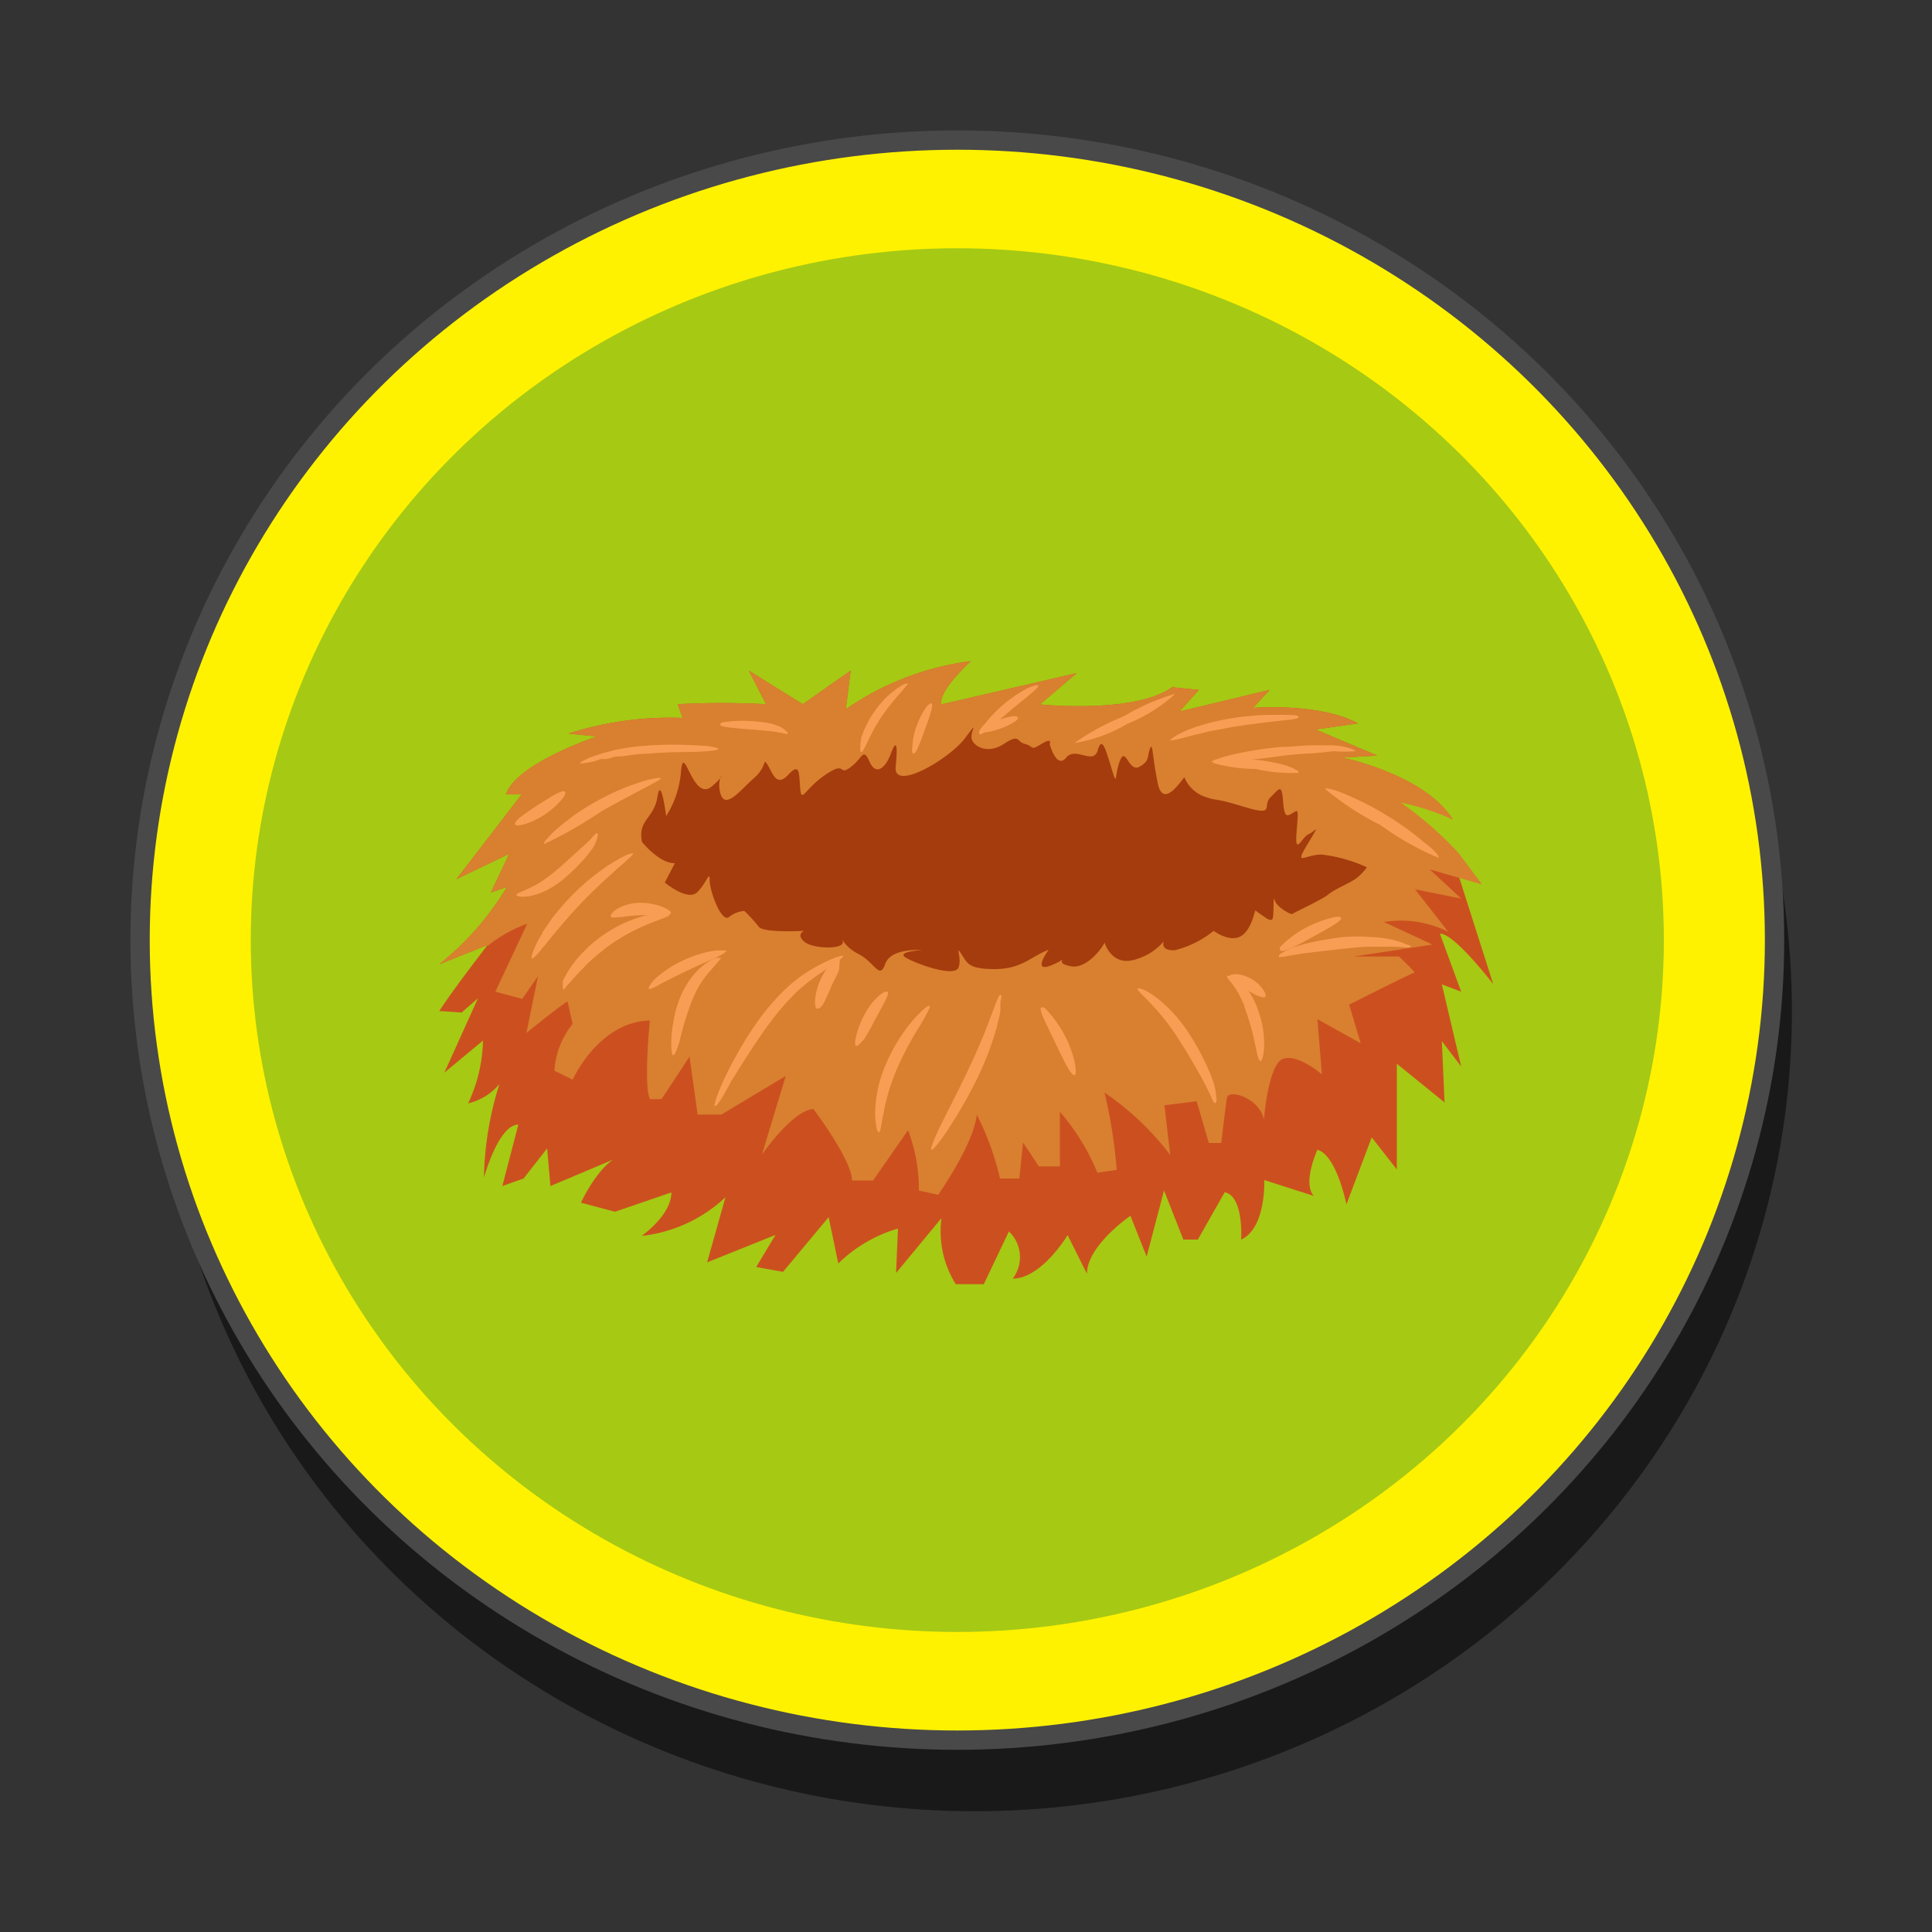 <svg id="Layer_1" data-name="Layer 1" xmlns="http://www.w3.org/2000/svg" viewBox="0 0 100 100"><rect x="0" y="0" width="100" height="100" fill="#333333" stroke="none"/><defs><style>.cls-1{opacity:0.5;}.cls-2{fill:#fff200;stroke:#494949;stroke-miterlimit:10;}.cls-3{fill:#a6c914;}.cls-4{fill:#cc501f;}.cls-5{fill:#d88030;}.cls-6{fill:#a53c0d;}.cls-7{fill:#f79e54;}</style></defs><ellipse class="cls-1" cx="50.45" cy="52.34" rx="42.3" ry="41.41"/><ellipse class="cls-2" cx="49.55" cy="48.66" rx="42.3" ry="41.41"/><ellipse class="cls-3" cx="49.55" cy="48.66" rx="36.57" ry="35.81"/><path class="cls-4" d="M28.49,61.39l3.77-1.59c-1.15.19-2.19,2.45-2.19,2.45l1.76.47,2.92-1c0,1.18-1.54,2.25-1.54,2.25a7.53,7.53,0,0,0,4.34-2l-.95,3.37,3.54-1.42-1,1.66,1.39.25L42.89,63l.5,2.4a7.31,7.31,0,0,1,3.09-1.81l-.1,2.3,2.35-2.84a5.18,5.18,0,0,0,.74,3.42h1.45l1.3-2.73a1.83,1.83,0,0,1,.2,2.44c1.49,0,2.84-2.25,2.84-2.25l1,2c0-1.46,2.25-3,2.25-3l.84,2.11.9-3.42,1,2.54H62l1.39-2.45c1,.2.85,2.45.85,2.45,1.3-.59,1.2-3.08,1.2-3.08L68,61.9c-.6-.68.19-2.39.19-2.39,1,.29,1.5,2.83,1.5,2.83L71,58.87l1.3,1.66,0-5.47,2.47,2-.14-3.17,1,1.31-1-4.25,1,.38-1.1-3c.72-.05,2.76,2.61,2.76,2.61l-2.1-6.58c-.43-1.44-3-2.94-3-2.94,1.15-.18,3,1,3,1-1.43-2.33-5.71-3.21-5.71-3.21l1.81-.1L68.1,37.76l2.19-.32c-2-1.08-5.43-.8-5.43-.8l.85-.93-4.66,1.12,1-1.12-1.38-.14c-1.95,1.4-6.84.89-6.84.89l1.9-1.62-7,1.62c-.19-.69,1.52-2.24,1.52-2.24a14.65,14.65,0,0,0-6.47,2.49l.25-2-2.48,1.74-2.79-1.74.89,1.74a42.84,42.84,0,0,0-4.57,0l.25.71a17.17,17.17,0,0,0-5.9.81l1.46.15s-4.19,1.4-4.7,3H27l-3.37,4.38,2.73-1.31-.95,2,.83-.28a15,15,0,0,1-3.5,4l2.5-1s-1.86,2.4-2.5,3.42l1.15.08.85-.74L23,55.52l2-1.66a8,8,0,0,1-.77,3.25,3,3,0,0,0,1.62-1,16.88,16.88,0,0,0-.8,4.84s.75-2.74,1.78-2.74L26,61.39,27.1,61l1.22-1.56Z"/><path class="cls-5" d="M75.51,44.17a18.8,18.8,0,0,0-3-2.63,13.46,13.46,0,0,1,2.69.88c-1.43-2.33-5.71-3.21-5.71-3.21l1.81-.1L68.1,37.76l2.19-.32c-2-1.08-5.43-.8-5.43-.8l.85-.93-4.66,1.12,1-1.12-1.38-.14c-1.95,1.4-6.84.89-6.84.89l1.9-1.62-7,1.62c-.19-.69,1.52-2.24,1.52-2.24a14.65,14.65,0,0,0-6.47,2.49l.25-2-2.48,1.74-2.79-1.74.89,1.74a42.84,42.84,0,0,0-4.57,0l.25.71a17.17,17.17,0,0,0-5.9.81l1.46.15s-4.19,1.4-4.7,3H27l-3.37,4.38,2.73-1.31-.95,2,.83-.28a15,15,0,0,1-3.5,4l2.5-1,0,.05a7.18,7.18,0,0,1,2.05-1.15l-1.65,3.52,1.39.37.82-1.18-.6,2.94s1.95-1.58,2.13-1.62L29.64,53a4.22,4.22,0,0,0-.94,2.42l.94.46s1.35-3,4-3.06c0,0-.34,3.33,0,4.07h.6l1.45-2.2.42,3h1.23l3.33-2-1.23,4.07S41,57.48,42.1,57.4c0,0,2,2.64,2,3.7h1.09L47,58.5a8.48,8.48,0,0,1,.56,3.12l1,.22s1.83-2.6,2-4.14A14.25,14.25,0,0,1,51.76,61l1,0,.19-1.87.82,1.24,1.09,0V57.55a11.18,11.18,0,0,1,1.94,3.15l1-.15a26.07,26.07,0,0,0-.63-4,14.53,14.53,0,0,1,3.4,3.23l-.3-2.57L61.94,57l.63,2.16h.64s.22-1.87.3-2.34,1.68,0,1.91,1.13c0,0,.22-2.89,1-3.15s2,.81,2,.81l-.23-2.86L70.43,54l-.6-2s3.26-1.65,3.37-1.65-.79-.84-.79-.84l-2.35,0,4.08-.62-2.51-1.17a5.5,5.5,0,0,1,3.33.51l-1.72-2.2,2.39.48L74,45l2.71.78Z"/><path class="cls-6" d="M33.23,43.58s.9,1.12,1.7,1.1l-.52,1s1.19,1,1.69.49.63-1.14.63-.61.59,2.2,1,1.91a1.41,1.41,0,0,1,.8-.32,7.6,7.6,0,0,1,.75.83c.3.32,2.35.2,2.35.2s-.45.17,0,.56,2.07.41,2,0-.1.17.79.63,1.1,1.37,1.4.52,1.9-.71,1.9-.71-1.42.07-.8.41,2.49,1,2.69.49-.2-1.2.13-.73.32.81,1.74.81,1.88-.66,2.8-1c0,0-.58.78-.28.88s1.28-.54,1.28-.54-.8.32.12.51,1.8-1.17,1.77-1.24.28,1.12,1.35.95a3,3,0,0,0,1.72-1s-.22.51.58.46a5.16,5.16,0,0,0,2-1s.74.56,1.32.32.77-1.22.82-1.32-.07-.1.23.1.62.49.69.24,0-1.27.1-.92.85.78.93.7,1.52-.73,1.84-1,1.08-.58,1.4-.8a2.68,2.68,0,0,0,.6-.61,7.83,7.83,0,0,0-2.35-.66c-.87,0-1.44.66-.72-.54s.4-.66.05-.51-.72,1.17-.62-.1.1-1.17-.2-1-.43.29-.5-.63-.2-.62-.65-.18.3,1-1.37.49-1.3-.27-2-.51a1.79,1.79,0,0,1-1.08-1c0-.15-1.09,1.78-1.39.27s-.25-2.15-.4-1.76,0,.63-.55.93-.7-1.08-1-.32-.12,1.42-.42.46-.5-1.8-.73-1-1.14-.22-1.64.39-.85-.71-.85-.71.17-.37-.43,0-.37.12-.84,0-.25-.56-1.11,0-1.59.1-1.66-.29.44-1.05-.35,0S46.23,41,46.36,39.69s0-1.36-.25-.68-.75,1.2-1.1.42-.35-.18-1,.29-.17-.37-1.27.37-1.25,1.51-1.32.73,0-1.39-.63-.71-.82-.17-1.07-.54,0,.1-.7.71S37.5,42,37.27,41s.58-1.15-.42-.3-1.45-2.32-1.6-.8a5,5,0,0,1-.77,2.34s-.27-2.15-.45-1S33,42.41,33.23,43.58Z"/><path class="cls-7" d="M45.49,58.61c-.08,0-.2-.4-.19-1.08A6.55,6.55,0,0,1,45.89,55a8.79,8.79,0,0,1,1.39-2.22c.44-.5.76-.76.83-.71s-.14.41-.48,1a16.43,16.43,0,0,0-1.18,2.2,10.66,10.66,0,0,0-.72,2.36C45.61,58.2,45.58,58.6,45.49,58.61Z"/><path class="cls-7" d="M44.32,54.13c-.08,0-.08-.23,0-.52a4.45,4.45,0,0,1,.42-1.08,4.15,4.15,0,0,1,.35-.56,3.71,3.71,0,0,1,.37-.4c.23-.21.42-.29.48-.23s0,.23-.14.49l-.23.44-.29.53a11,11,0,0,1-.56,1C44.53,54,44.39,54.16,44.32,54.13Z"/><path class="cls-7" d="M37,57.25c-.07,0,.1-.59.51-1.45.2-.43.46-.93.78-1.48a17.18,17.18,0,0,1,1.12-1.72c.22-.29.45-.57.69-.83a9.69,9.69,0,0,1,.71-.72,7.64,7.64,0,0,1,1.41-1,8.44,8.44,0,0,1,1-.48c.25-.09.4-.12.42-.09s-.09.14-.31.3l-.92.63a10.39,10.39,0,0,0-1.25,1c-.21.22-.43.45-.65.7s-.43.52-.64.8c-.43.57-.8,1.14-1.14,1.66s-.63,1-.88,1.39C37.41,56.79,37.1,57.29,37,57.25Z"/><path class="cls-7" d="M42.3,52.21c-.08,0-.13-.18-.11-.46a3.12,3.12,0,0,1,.26-1,3.26,3.26,0,0,1,.57-.89c.19-.2.35-.28.42-.24s0,.22,0,.46-.23.56-.38.91-.29.66-.4.89S42.38,52.23,42.3,52.21Z"/><path class="cls-7" d="M48.21,59.51c-.07,0,.11-.5.46-1.22s.86-1.69,1.38-2.78c.26-.54.5-1.07.7-1.55.1-.24.2-.46.28-.68s.09-.21.12-.31l.11-.29c.28-.74.44-1.21.52-1.19s.06.13,0,.36c0,.06,0,.12,0,.19l0,.22c0,.16-.06.34-.1.54l-.08.31c0,.1-.06.21-.09.33s-.15.47-.23.72c-.18.5-.41,1.05-.67,1.6a23.91,23.91,0,0,1-1.56,2.73C48.6,59.16,48.28,59.55,48.21,59.51Z"/><path class="cls-7" d="M55.62,55.65c-.17.05-.55-.73-1-1.68s-.87-1.72-.73-1.81.26.09.5.36a6,6,0,0,1,.78,1.19A5.73,5.73,0,0,1,55.63,55C55.7,55.39,55.7,55.62,55.62,55.65Z"/><path class="cls-7" d="M62.89,57.1c-.09,0-.2-.38-.5-.94-.14-.28-.33-.62-.55-1s-.45-.78-.72-1.19a12,12,0,0,0-1.53-2c-.44-.47-.76-.73-.71-.8s.45.07,1,.48a7.56,7.56,0,0,1,1.76,2,10.8,10.8,0,0,1,.7,1.26A8.27,8.27,0,0,1,62.8,56a2.87,2.87,0,0,1,.15.79C63,57,62.93,57.09,62.89,57.1Z"/><path class="cls-7" d="M65.24,54.92c-.18,0-.24-1.09-.66-2.32a4.72,4.72,0,0,0-.16-.45c0-.14-.11-.28-.16-.41a3.63,3.63,0,0,0-.35-.63c-.22-.34-.44-.51-.4-.59s0,0,.08,0l.16,0a1.49,1.49,0,0,1,.49.31,3.11,3.11,0,0,1,.52.67,4.32,4.32,0,0,1,.22.43,3.41,3.41,0,0,1,.18.48,5,5,0,0,1,.27,1.77C65.41,54.64,65.32,54.92,65.24,54.92Z"/><path class="cls-7" d="M65.48,51.6c-.06.06-.2,0-.38-.06s-.4-.22-.64-.36l-.6-.35c-.16-.09-.28-.16-.27-.25s.13-.15.36-.16a1.86,1.86,0,0,1,1.43.81C65.5,51.4,65.54,51.54,65.48,51.6Z"/><path class="cls-7" d="M73,49c0,.09-.42,0-1,0-.3,0-.67,0-1.07,0s-.85.05-1.32.1l-1.33.15c-.41.05-.78.09-1.08.14-.61.09-1,.2-1,.12s0-.11.2-.21a3.24,3.24,0,0,1,.71-.32,9.13,9.13,0,0,1,1.09-.27c.41-.08.87-.16,1.36-.21a9.33,9.33,0,0,1,1.38,0,7,7,0,0,1,1.14.14l.42.12.31.13C73,48.91,73.05,49,73,49Z"/><path class="cls-7" d="M69.41,47.51c.06.16-.64.53-1.49,1s-1.55.82-1.65.68.06-.24.3-.47A5.21,5.21,0,0,1,67.63,48a5.79,5.79,0,0,1,1.21-.47C69.16,47.43,69.38,47.43,69.41,47.51Z"/><path class="cls-7" d="M33.57,51.17c0-.06.09-.28.4-.56a5.31,5.31,0,0,1,.59-.45,5.7,5.7,0,0,1,.78-.44,6.15,6.15,0,0,1,.85-.33,4.9,4.9,0,0,1,.72-.17c.42-.06.68,0,.7,0s-.21.2-.58.36l-.64.28-.78.36-.76.37-.63.32C33.86,51.13,33.62,51.23,33.57,51.17Z"/><path class="cls-7" d="M34.85,54.62c-.08,0-.12-.34-.1-.88a7.56,7.56,0,0,1,.12-.94,5.4,5.4,0,0,1,.32-1.13,4.48,4.48,0,0,1,.59-1.06,3.82,3.82,0,0,1,.69-.7,2.29,2.29,0,0,1,.59-.33c.15,0,.25,0,.27,0s-.23.28-.56.66a5.53,5.53,0,0,0-.53.7,6.61,6.61,0,0,0-.48,1,16.15,16.15,0,0,0-.58,1.93C35.05,54.31,34.93,54.63,34.85,54.62Z"/><path class="cls-7" d="M29.13,51.21s0-.12,0-.29,0-.09,0-.14l.08-.16a4.09,4.09,0,0,1,.22-.39l.14-.21c.05-.08.11-.15.17-.23a5.24,5.24,0,0,1,.4-.46,7,7,0,0,1,2.32-1.62c.21-.08.4-.16.59-.22l.27-.08.25-.06c.16,0,.31-.06.44-.08l.18,0h.16c.18,0,.29,0,.3.06s-.09.1-.25.17l-.14.05-.17.07-.39.15-.23.09-.24.11c-.17.07-.34.16-.52.25a10.19,10.19,0,0,0-1.14.69,11.59,11.59,0,0,0-1,.82,5.28,5.28,0,0,0-.41.41l-.19.19-.16.17-.28.32-.12.13-.1.11C29.25,51.17,29.17,51.23,29.13,51.21Z"/><path class="cls-7" d="M31.62,47.45c-.05-.06.06-.24.33-.41a2.44,2.44,0,0,1,1.19-.31,3.3,3.3,0,0,1,1.18.22c.28.12.43.24.41.32s-.21.1-.5.1-.67,0-1.08,0a8.34,8.34,0,0,0-1,.1C31.85,47.48,31.66,47.52,31.62,47.45Z"/><path class="cls-7" d="M27.53,49.6c-.07,0,.06-.45.4-1.06l.14-.23c0-.09.1-.17.15-.26l.37-.54a13.49,13.49,0,0,1,1-1.15,12.73,12.73,0,0,1,1.11-1l.53-.4.25-.17.23-.14c.6-.37,1-.53,1.06-.46s-1.31,1.11-2.73,2.6S27.69,49.69,27.53,49.6Z"/><path class="cls-7" d="M26.73,46.32c0-.09.29-.16.71-.37a5.28,5.28,0,0,0,.7-.4c.26-.18.52-.39.8-.62l.77-.7.62-.56c.17-.16.3-.3.39-.4s.15-.15.19-.14.05.1,0,.25a1.9,1.9,0,0,1-.26.56,6,6,0,0,1-.56.68,9.23,9.23,0,0,1-.77.75,4.67,4.67,0,0,1-.9.64,3.26,3.26,0,0,1-.86.34,2.13,2.13,0,0,1-.62.06C26.81,46.4,26.73,46.36,26.73,46.32Z"/><path class="cls-7" d="M28.16,43.69c-.05-.06.2-.37.68-.8.12-.1.25-.22.4-.33l.48-.37c.35-.24.75-.49,1.18-.73a13,13,0,0,1,1.25-.61c.19-.08.38-.16.56-.22l.5-.17c.62-.19,1-.23,1-.16s-1.4.75-3.06,1.68A22,22,0,0,1,28.16,43.69Z"/><path class="cls-7" d="M30,39.52c0-.05.33-.26,1-.47l.25-.08.28-.07a4.81,4.81,0,0,1,.6-.14,12,12,0,0,1,1.42-.17,17.76,17.76,0,0,1,2.57,0c.66,0,1.06.12,1.06.18s-.41.11-1.06.14-1.56,0-2.54.1c-.49,0-1,.08-1.38.14-.21,0-.41,0-.59.09l-.27.05-.25,0A3.38,3.38,0,0,1,30,39.52Z"/><path class="cls-7" d="M26.65,42.66c0-.07.09-.21.31-.38s.53-.39.88-.61.67-.43.91-.56.43-.19.49-.13,0,.23-.21.45a4.09,4.09,0,0,1-.85.74,4,4,0,0,1-1,.48C26.87,42.74,26.68,42.74,26.65,42.66Z"/><path class="cls-7" d="M40.76,38s-.21-.05-.51-.1a5.09,5.09,0,0,0-.52-.07l-.68-.06c-1-.08-1.76-.13-1.77-.26s.2-.13.52-.17a6,6,0,0,1,1.29,0,7,7,0,0,1,.7.09,2.73,2.73,0,0,1,.57.18,1,1,0,0,1,.34.25C40.76,37.87,40.78,37.93,40.76,38Z"/><path class="cls-7" d="M44.57,38.92c-.06,0-.06-.27,0-.66,0-.1.06-.21.1-.32a3.35,3.35,0,0,1,.15-.35,5.08,5.08,0,0,1,.44-.76,5.64,5.64,0,0,1,.56-.68l.28-.26.27-.21c.33-.24.57-.34.61-.29s-.68.73-1.34,1.69S44.7,39,44.57,38.92Z"/><path class="cls-7" d="M48.22,36.41c.11.06-.09.64-.34,1.33S47.42,39,47.3,39s-.09-.18-.07-.43a3.2,3.2,0,0,1,.22-1,3.87,3.87,0,0,1,.44-.89C48,36.49,48.17,36.38,48.22,36.41Z"/><path class="cls-7" d="M53.74,35.48c.06.11-.65.63-1.47,1.32S50.81,38.1,50.71,38s0-.25.27-.54a7,7,0,0,1,2.17-1.82C53.48,35.49,53.7,35.43,53.74,35.48Z"/><path class="cls-7" d="M52.69,37.14c.05.11-.35.37-.88.56s-1,.27-1.05.15.35-.37.89-.57S52.65,37,52.69,37.14Z"/><path class="cls-7" d="M60.83,35.91a8.08,8.08,0,0,1-2.47,1.55,7.72,7.72,0,0,1-2.75,1,12.28,12.28,0,0,1,2.55-1.38A11.49,11.49,0,0,1,60.83,35.91Z"/><path class="cls-7" d="M60.56,38.3s.3-.26.87-.5l.23-.09.25-.09.57-.17c.4-.11.84-.2,1.31-.28A14.33,14.33,0,0,1,66.21,37c.63,0,1,0,1,.11s-.37.13-1,.2-1.45.17-2.37.31l-1.28.24L62,38l-.25.06-.23.06C61,38.26,60.58,38.36,60.56,38.3Z"/><path class="cls-7" d="M70.16,38.88a6.08,6.08,0,0,1-1.1,0L67.88,39c-.44,0-.93.06-1.45.11a29.81,29.81,0,0,1-3.73.33c0-.06.39-.2,1-.36a18.56,18.56,0,0,1,2.64-.42c.52,0,1-.07,1.47-.08s.86,0,1.21,0a3.9,3.9,0,0,1,.81.14C70.07,38.8,70.16,38.85,70.16,38.88Z"/><path class="cls-7" d="M67.22,40A8,8,0,0,1,65,39.8a8.35,8.35,0,0,1-2.22-.31c0-.06.24-.13.66-.16a8.81,8.81,0,0,1,1.61,0,9.38,9.38,0,0,1,1.58.31C67,39.79,67.24,39.9,67.22,40Z"/><path class="cls-7" d="M74.46,44.4a14.84,14.84,0,0,1-3-1.69,15.17,15.17,0,0,1-2.87-1.87c0-.08.42,0,1,.25a15.83,15.83,0,0,1,4.16,2.54C74.26,44,74.51,44.34,74.46,44.4Z"/></svg>